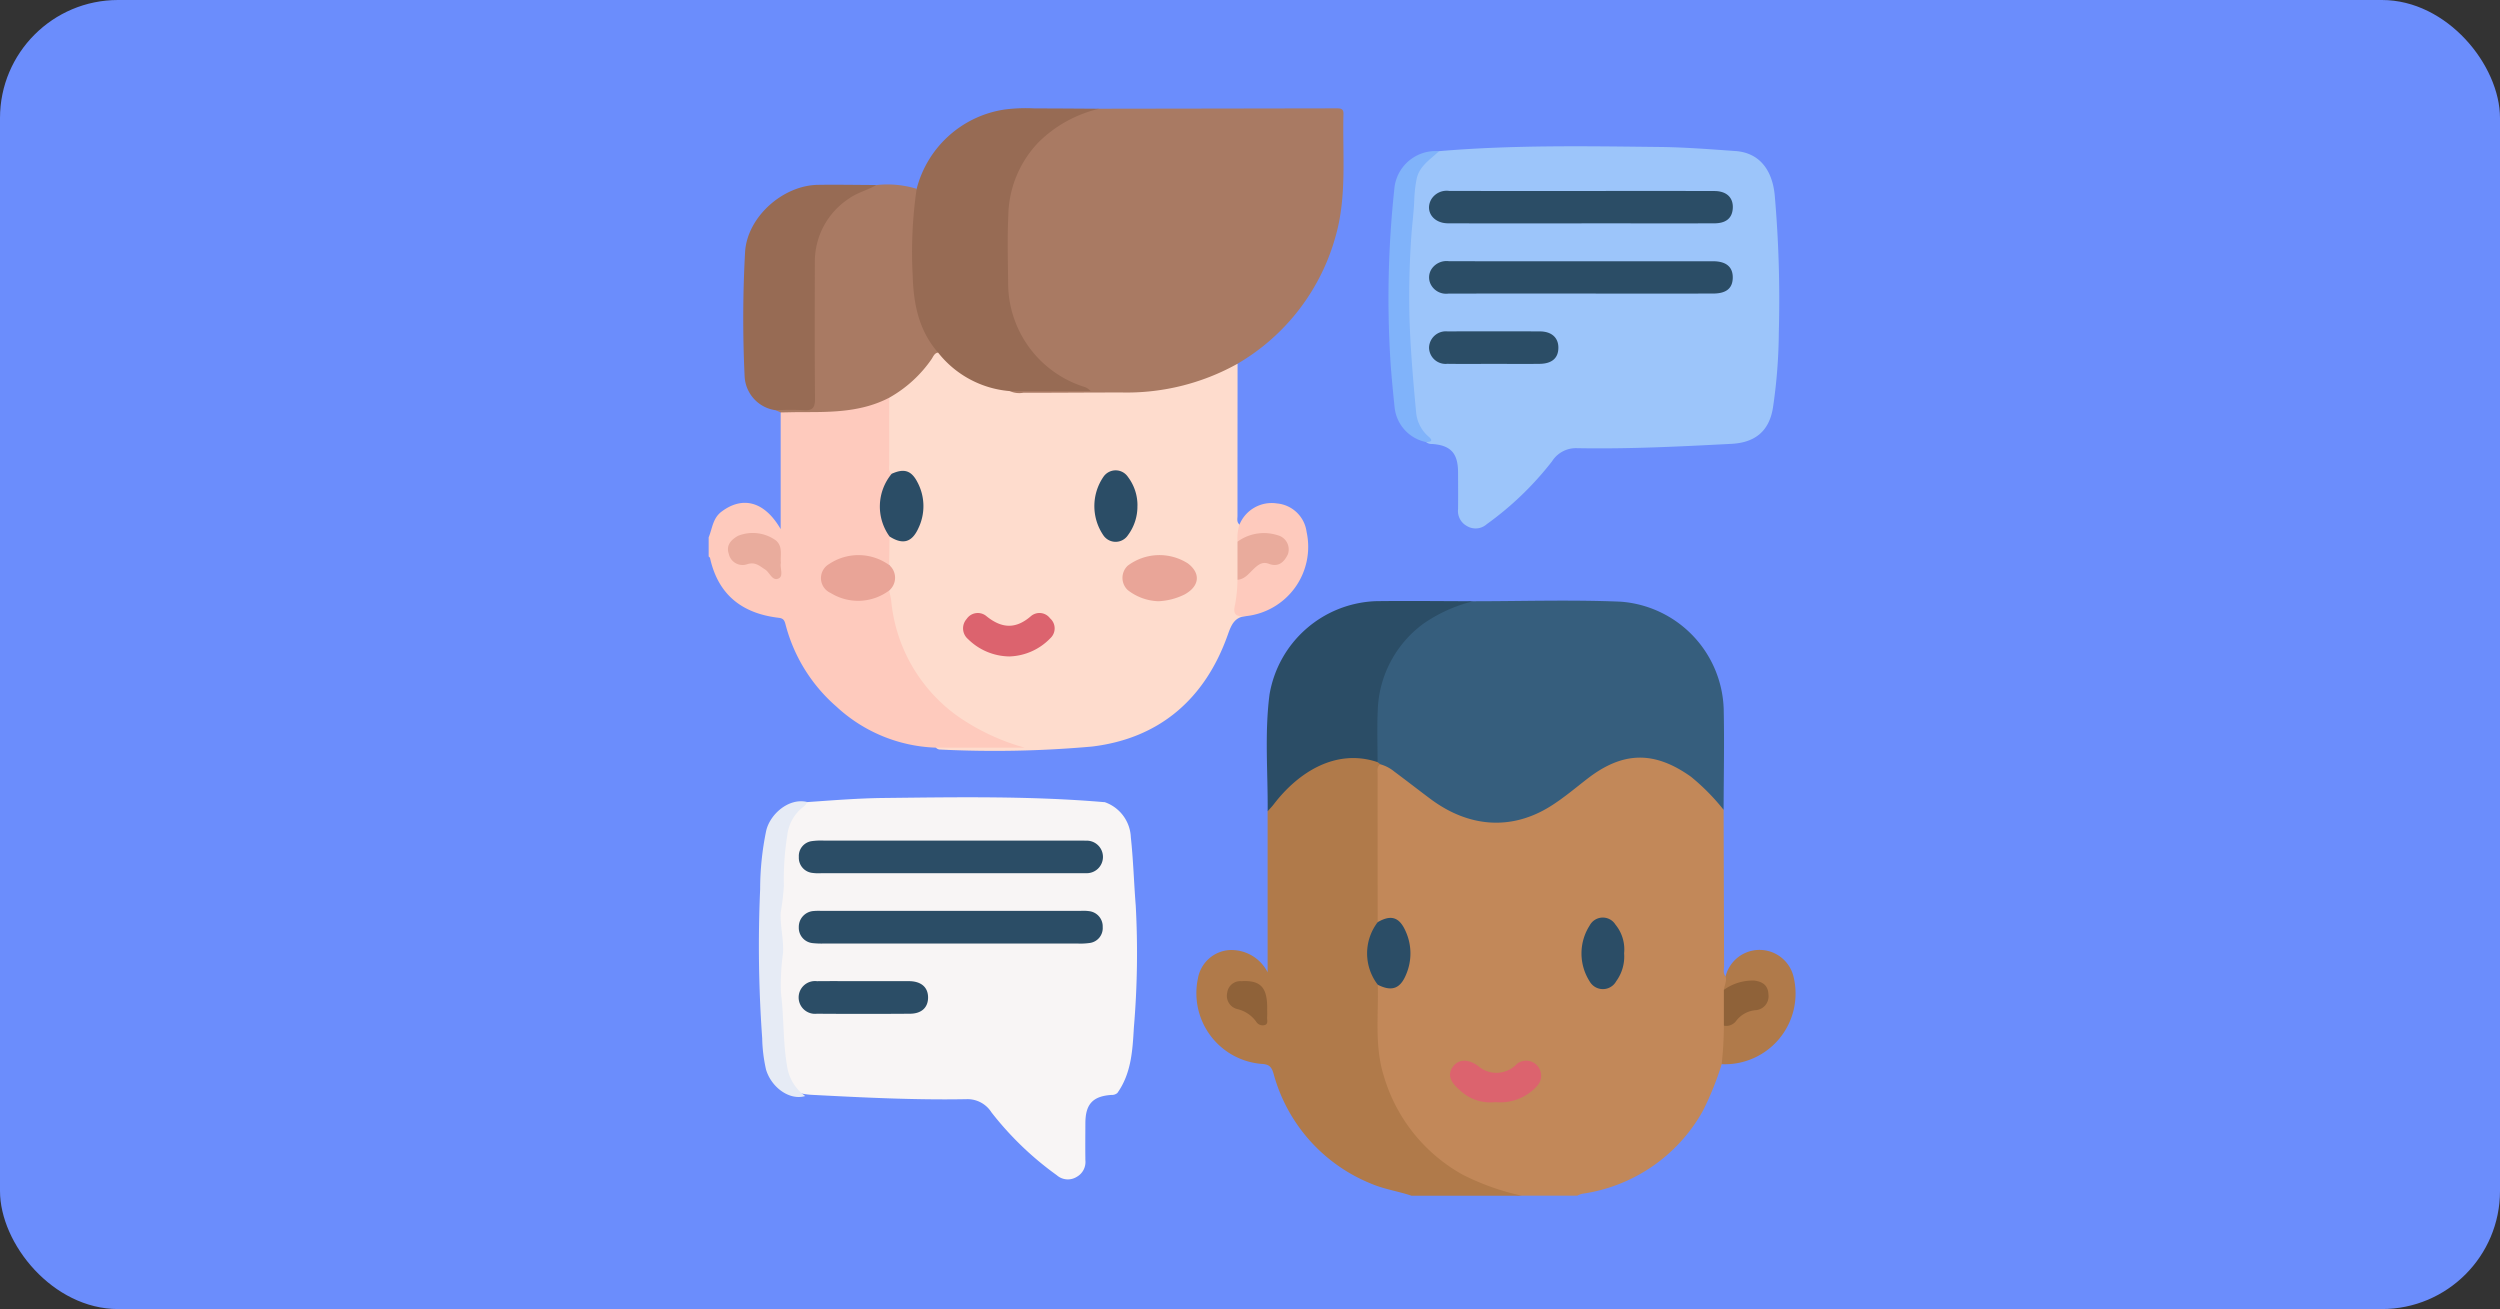 <svg xmlns="http://www.w3.org/2000/svg" xmlns:xlink="http://www.w3.org/1999/xlink" width="254" height="133" viewBox="0 0 254 133">
  <rect x="0" y="0" width="254" height="133" fill="#333333" stroke="none"/>
  <defs>
    <clipPath id="clip-path">
      <rect id="Rectángulo_42684" data-name="Rectángulo 42684" width="110.433" height="110.488" fill="none"/>
    </clipPath>
  </defs>
  <g id="Grupo_169644" data-name="Grupo 169644" transform="translate(-989 -7788)">
    <rect id="Rectángulo_42538" data-name="Rectángulo 42538" width="254" height="133" rx="12" transform="translate(989 7788)" fill="#6b8dfc"/>
    <g id="Grupo_169643" data-name="Grupo 169643" transform="translate(1061 7799)">
      <g id="Grupo_169642" data-name="Grupo 169642" clip-path="url(#clip-path)">
        <path id="Trazado_161969" data-name="Trazado 161969" d="M42.405,97.675c-7.452-.639-14.92-.509-22.386-.427-2.577.028-5.154.233-7.727.413-2.379.166-3.753,1.845-4,4.535a122.468,122.468,0,0,0-.412,13.87,54.288,54.288,0,0,0,.6,7.7c.389,2.353,1.808,3.52,4.213,3.645,5.232.272,10.463.537,15.7.439a2.875,2.875,0,0,1,2.526,1.331,32.128,32.128,0,0,0,6.64,6.392,1.7,1.7,0,0,0,2.009.182,1.73,1.73,0,0,0,.9-1.7c-.017-1.258-.006-2.516,0-3.773.006-1.931.754-2.737,2.653-2.864a.831.831,0,0,0,.6-.2c1.421-2,1.539-4.341,1.675-6.661a89.529,89.529,0,0,0,.189-12.357c-.184-2.321-.248-4.652-.5-6.97a3.947,3.947,0,0,0-2.672-3.564" transform="translate(-2.193 -27.174)" fill="#f8f5f5"/>
        <path id="Trazado_161970" data-name="Trazado 161970" d="M129.368,96.781q.021,7.9.048,15.794c0,.379-.135.791.152,1.137.494.447.115.987.163,1.481-.048,1.176.01,2.353-.034,3.53-.017,1.323.181,2.673-.527,3.9a29.831,29.831,0,0,1-1.925,4.773,16.739,16.739,0,0,1-12.272,8.4,2.314,2.314,0,0,0-.478.192h-5.61a15.03,15.03,0,0,1-9.094-3.948A16.47,16.47,0,0,1,93.93,119.9c-.048-1.327-.012-2.657,0-3.986a2.266,2.266,0,0,1,.2-1.258.651.651,0,0,1,.6-.13,1.738,1.738,0,0,0,2.192-1.314,5.622,5.622,0,0,0-.117-3.978,1.509,1.509,0,0,0-1.928-1.078c-.347.091-.72.2-.879-.3a4.782,4.782,0,0,1-.115-1.39q0-6.294,0-12.589a3.224,3.224,0,0,1,.218-1.579c.51-.522,1-.18,1.465.067a19.8,19.8,0,0,1,3.054,2.211,15.781,15.781,0,0,0,3.515,2.289c4.066,1.8,7.716.874,11.083-1.754,1.106-.863,2.182-1.761,3.348-2.544a7.248,7.248,0,0,1,6.589-.949,10.7,10.7,0,0,1,6.225,5.169" transform="translate(-26.248 -25.505)" fill="#c28859"/>
        <path id="Trazado_161971" data-name="Trazado 161971" d="M87.213,114.573c.089,3.064-.341,6.146.585,9.175a16.913,16.913,0,0,0,8.056,10.132,25.118,25.118,0,0,0,6.013,2.131H90.648c-1.376-.466-2.825-.663-4.174-1.253a16.775,16.775,0,0,1-9.842-11.123c-.188-.641-.39-.978-1.189-1.016a7.208,7.208,0,0,1-6.506-8.667,3.485,3.485,0,0,1,3.184-2.9,4.129,4.129,0,0,1,3.9,2.256V96.95a10.4,10.4,0,0,1,9.3-5.662,5.026,5.026,0,0,1,1.859.484.513.513,0,0,1,.285.4c-.367.251-.269.637-.269.983q0,7.531.006,15.062c.073.539-.3.936-.457,1.4a4.942,4.942,0,0,0,.2,3.946,1.477,1.477,0,0,1,.265,1.011" transform="translate(-19.231 -25.524)" fill="#b07a4a"/>
        <path id="Trazado_161972" data-name="Trazado 161972" d="M0,54.962c.375-.9.408-1.932,1.3-2.608,2.142-1.619,4.376-1.069,6.017,1.771V42.269c.349-.433.846-.318,1.3-.332,1.72-.052,3.44.04,5.16-.182a15.055,15.055,0,0,0,3.539-.881c.352-.136.714-.387,1.113-.1a2.489,2.489,0,0,1,.243,1.45c.011,2.029,0,4.057.014,6.084a1.386,1.386,0,0,1-.217.813,5.251,5.251,0,0,0-.034,5.311,1.7,1.7,0,0,1,.181.613,8.031,8.031,0,0,1-.1,2.546c-.355.5-.71.1-1.034-.03a5.441,5.441,0,0,0-4.395-.042c-.668.3-1.312.668-1.323,1.533s.6,1.252,1.273,1.566a5.082,5.082,0,0,0,4.28.018c.349-.147.666-.464,1.1-.285a1.723,1.723,0,0,1,.426,1.185A16.435,16.435,0,0,0,30.6,75.422a3.649,3.649,0,0,1,1.8.75c-.177.346-.421.251-.614.251q-4.148.011-8.3.005a.643.643,0,0,1-.408-.1,15.636,15.636,0,0,1-10.1-4.175,16.554,16.554,0,0,1-5.177-8.379c-.109-.409-.237-.586-.683-.64C3.423,62.7.966,60.812.14,57.06.127,57,.048,56.956,0,56.9V54.962" transform="translate(0 -11.365)" fill="#fecabd"/>
        <path id="Trazado_161973" data-name="Trazado 161973" d="M25.453,56.014q.019-1.449.038-2.9a.361.361,0,0,1,.206-.043c1.706.34,2.327-.071,2.768-1.813a4.91,4.91,0,0,0,.117-2.013c-.308-1.892-.974-2.464-2.876-2.5-.36-.258-.247-.643-.248-.985-.006-2.248,0-4.5,0-6.746.055-.419.413-.574.707-.756a11.462,11.462,0,0,0,3.24-3.116c.262-.365.483-.833,1.069-.771a16.283,16.283,0,0,1,1.78,1.534,11.164,11.164,0,0,0,5.714,2.245c3.512.189,7.023.088,10.533.043a26.283,26.283,0,0,0,7.75-1,30.27,30.27,0,0,0,3.5-1.382c.343-.159.667-.457,1.1-.249q-.006,7.723-.009,15.445c0,.308-.1.654.208.9.361.594-.014,1.232.112,1.841,0,1.206.029,2.411-.015,3.615a10.284,10.284,0,0,1-.219,2.223c-.117.749.014,1.328.79,1.619-1.182.091-1.508.906-1.861,1.9-2.314,6.535-6.96,10.538-13.8,11.356a111.338,111.338,0,0,1-15.494.3c-.126,0-.249-.12-.373-.184h9.05a22.324,22.324,0,0,1-6.823-3.2,16.3,16.3,0,0,1-6.755-11.716c-.038-.353-.137-.7-.208-1.048a3.917,3.917,0,0,0,0-2.593" transform="translate(-7.114 -9.611)" fill="#fedccd"/>
        <path id="Trazado_161974" data-name="Trazado 161974" d="M101.716,5.859c7.452-.639,14.92-.509,22.386-.427,2.577.028,5.154.233,7.727.413,2.379.166,3.753,1.845,4,4.535a122.472,122.472,0,0,1,.412,13.87,54.288,54.288,0,0,1-.6,7.7c-.389,2.353-1.808,3.52-4.213,3.645-5.232.272-10.463.537-15.7.439A2.875,2.875,0,0,0,113.2,37.37a32.127,32.127,0,0,1-6.64,6.392,1.7,1.7,0,0,1-2.009.182,1.73,1.73,0,0,1-.9-1.7c.017-1.258.006-2.516,0-3.773-.006-1.931-.754-2.737-2.653-2.864a.831.831,0,0,1-.6-.2c-1.421-2-1.539-4.341-1.675-6.661a89.529,89.529,0,0,1-.189-12.357c.184-2.321.248-4.652.5-6.97a3.947,3.947,0,0,1,2.672-3.564" transform="translate(-27.513 -1.5)" fill="#9cc5fa"/>
        <path id="Trazado_161975" data-name="Trazado 161975" d="M65.4,25.956a23.061,23.061,0,0,1-11.756,2.923c-3.341,0-6.681.028-10.023.029a2.317,2.317,0,0,1-1.364-.171.994.994,0,0,1,.88-.31c2.222,0,4.444-.082,6.292.032a10.156,10.156,0,0,1-5.269-3.785,10.318,10.318,0,0,1-2.276-5.849,46.921,46.921,0,0,1,.17-9.791c.688-4.1,3.175-6.811,6.883-8.506A11.822,11.822,0,0,1,51.351.049Q63.41.032,75.468.011c.394,0,.705.022.692.553-.109,4.111.36,8.254-.761,12.308a21.652,21.652,0,0,1-10,13.084" transform="translate(-11.664 -0.003)" fill="#a97a63"/>
        <path id="Trazado_161976" data-name="Trazado 161976" d="M94.494,86.063l-.277-.211a.659.659,0,0,1-.21-.368c-.166-3.84-.465-7.7,1.972-11.081a10.824,10.824,0,0,1,7.947-4.9c4.991,0,9.989-.164,14.971.044a11.3,11.3,0,0,1,10.488,10.913c.073,3.41,0,6.822-.009,10.234a21.845,21.845,0,0,0-3.312-3.357c-3.724-2.654-6.925-2.593-10.531.2-1.218.942-2.4,1.945-3.7,2.766-3.956,2.5-8.3,2.222-12.233-.708-1.235-.921-2.449-1.871-3.686-2.789a3.909,3.909,0,0,0-1.421-.74" transform="translate(-26.257 -19.417)" fill="#365e7d"/>
        <path id="Trazado_161977" data-name="Trazado 161977" d="M47.593.047a12.948,12.948,0,0,0-6.181,3.417,11.011,11.011,0,0,0-3.062,7.453c-.107,2.255-.042,4.521-.017,6.782a11.064,11.064,0,0,0,7.629,10.574,1.447,1.447,0,0,1,.75.462H38.5a10.341,10.341,0,0,1-7.289-3.916c-.532-.143-.787-.574-1.076-.991-1.484-2.137-1.725-4.6-1.81-7.079a45.361,45.361,0,0,1,.206-7.186,2.285,2.285,0,0,1,.509-1.381A10.891,10.891,0,0,1,38.024.12a16.8,16.8,0,0,1,3-.105c2.188,0,4.377.019,6.565.032" transform="translate(-7.906 0)" fill="#976b54"/>
        <path id="Trazado_161978" data-name="Trazado 161978" d="M23.787,11.192a44.512,44.512,0,0,0-.4,8.875c.081,2.822.626,5.535,2.571,7.761-.372.067-.478.4-.65.661A12.853,12.853,0,0,1,21,32.417c-2.767,1.444-5.769,1.472-8.778,1.463-.75,0-1.5.022-2.251.034L9.493,33.7c.681-.6,1.509-.309,2.273-.344,1.261-.058,1.352-.1,1.355-1.358q.014-6.527,0-13.052a8.147,8.147,0,0,1,4.037-7.284,7.81,7.81,0,0,1,2.531-.847,10.1,10.1,0,0,1,4.1.38" transform="translate(-2.655 -3.01)" fill="#a97a63"/>
        <path id="Trazado_161979" data-name="Trazado 161979" d="M99.68,69.515a15.478,15.478,0,0,0-5.035,2.271,11.356,11.356,0,0,0-4.655,8.8c-.081,1.756-.017,3.519-.019,5.279-4.234-1.426-8.054,1.026-10.54,4.272-.193.252-.418.479-.627.718.03-3.945-.318-7.9.185-11.833A11.386,11.386,0,0,1,89.768,69.51c3.3-.046,6.608,0,9.912.005" transform="translate(-22.01 -19.431)" fill="#2b4d66"/>
        <path id="Trazado_161980" data-name="Trazado 161980" d="M18.4,10.819c-.888.522-1.91.754-2.767,1.365a7.662,7.662,0,0,0-3.479,6.522c-.009,4.587-.026,9.174.017,13.761.009.913-.186,1.31-1.178,1.222A27.769,27.769,0,0,0,8.2,33.7a3.648,3.648,0,0,1-3.179-3.417,123.192,123.192,0,0,1,.049-12.719c.254-3.542,3.859-6.715,7.4-6.766,1.976-.029,3.953.009,5.929.017" transform="translate(-1.366 -3.018)" fill="#976b54"/>
        <path id="Trazado_161981" data-name="Trazado 161981" d="M28.145,113.2q6.578,0,13.158,0a4.449,4.449,0,0,1,.967.034,1.563,1.563,0,0,1,1.318,1.613,1.524,1.524,0,0,1-1.307,1.611,6.8,6.8,0,0,1-1.289.056q-12.836,0-25.669,0a8.421,8.421,0,0,1-1.184-.037,1.561,1.561,0,0,1-1.428-1.619,1.611,1.611,0,0,1,1.522-1.647c.321-.031.647-.013.97-.013H28.145" transform="translate(-3.553 -31.653)" fill="#2b4d66"/>
        <path id="Trazado_161982" data-name="Trazado 161982" d="M28.157,106.6q-6.578,0-13.158,0a4.648,4.648,0,0,1-.967-.039,1.545,1.545,0,0,1-1.313-1.61,1.524,1.524,0,0,1,1.308-1.609,6.794,6.794,0,0,1,1.289-.053q12.834,0,25.668,0c.287,0,.576-.009.862.007a1.654,1.654,0,1,1,.006,3.3c-.287.013-.575,0-.862,0H28.157" transform="translate(-3.557 -28.882)" fill="#2b4d66"/>
        <path id="Trazado_161983" data-name="Trazado 161983" d="M11.956,97.806c-.042.323-.318.458-.522.643a4.2,4.2,0,0,0-1.462,2.774,27.806,27.806,0,0,0-.343,5.1,25.259,25.259,0,0,1-.328,2.747c-.048,1.37.313,2.7.243,4.069a23.17,23.17,0,0,0-.213,4.067c.323,2.572.188,5.188.674,7.738a4.534,4.534,0,0,0,1.792,2.745c-1.566.475-3.433-.849-3.983-2.691a15.684,15.684,0,0,1-.389-3.182,131.153,131.153,0,0,1-.208-15.145,29.363,29.363,0,0,1,.617-5.951c.4-1.689,2.294-3.331,4.121-2.916" transform="translate(-1.986 -27.331)" fill="#e6ebf5"/>
        <path id="Trazado_161984" data-name="Trazado 161984" d="M101.013,6.051c-.887.855-2.022,1.507-2.283,2.867a13.012,13.012,0,0,0-.228,2.011c-.04,1.253-.215,2.49-.3,3.736a86.674,86.674,0,0,0-.171,8.906c.115,3.026.377,6.048.661,9.064a3.655,3.655,0,0,0,1.271,2.424c.543.473.152.523-.266.545a4.017,4.017,0,0,1-3.19-3.474c-.161-1.529-.31-3.061-.42-4.595a103.812,103.812,0,0,1,.416-17.917,4.216,4.216,0,0,1,4.505-3.567" transform="translate(-26.809 -1.691)" fill="#80b3fa"/>
        <path id="Trazado_161985" data-name="Trazado 161985" d="M142.873,130.313a36.473,36.473,0,0,0,.223-3.906,6.488,6.488,0,0,0,1.54-1.154,2.409,2.409,0,0,1,1.431-.665c.9-.2,1.346-.766,1.24-1.481-.1-.689-.725-1.077-1.653-1.011a4.162,4.162,0,0,0-1.447.39c-.348.16-.679.431-1.109.275.046-.455.32-.882.171-1.362a3.555,3.555,0,0,1,6.926.115,7.185,7.185,0,0,1-7.323,8.8" transform="translate(-39.951 -33.193)" fill="#b07a4a"/>
        <path id="Trazado_161986" data-name="Trazado 161986" d="M75.332,67.168c-.855.082-1.416-.02-1.12-1.158a15.485,15.485,0,0,0,.247-2.527c.441-.472.993-.816,1.448-1.273a1.974,1.974,0,0,1,1.851-.614,1.179,1.179,0,0,0,1.522-.979c.173-.831-.378-1.265-1.086-1.474a3.856,3.856,0,0,0-2.521.181c-.388.148-.745.46-1.212.29a4.6,4.6,0,0,1,.2-1.742,3.537,3.537,0,0,1,3.8-2.148,3.338,3.338,0,0,1,3.019,2.9,7.084,7.084,0,0,1-6.151,8.55" transform="translate(-20.729 -15.576)" fill="#fecabd"/>
        <path id="Trazado_161987" data-name="Trazado 161987" d="M19.286,123.108c1.541,0,3.082-.009,4.623,0,1.235.01,1.933.622,1.933,1.662,0,1.01-.655,1.64-1.834,1.648q-4.73.034-9.46,0a1.665,1.665,0,1,1,.008-3.307c1.576-.018,3.153,0,4.73-.005" transform="translate(-3.55 -34.423)" fill="#2b4d66"/>
        <path id="Trazado_161988" data-name="Trazado 161988" d="M109.166,138.511a4.47,4.47,0,0,1-3.625-1.23c-1.011-.863-1.241-1.6-.684-2.374s1.553-.8,2.552-.073a2.832,2.832,0,0,0,3.722.006c.114-.086.207-.2.323-.285a1.524,1.524,0,0,1,1.972,2.292,5.036,5.036,0,0,1-4.261,1.663" transform="translate(-29.238 -37.535)" fill="#dc636e"/>
        <path id="Trazado_161989" data-name="Trazado 161989" d="M127.432,117.77a4.255,4.255,0,0,1-.807,2.845,1.543,1.543,0,0,1-2.693.013,5.269,5.269,0,0,1,.006-5.69,1.509,1.509,0,0,1,2.613-.082,3.964,3.964,0,0,1,.881,2.915" transform="translate(-34.422 -31.917)" fill="#2b4d66"/>
        <path id="Trazado_161990" data-name="Trazado 161990" d="M93.951,120.98a5.216,5.216,0,0,1-.009-6.358c1.335-.772,2.18-.532,2.815.872a5.436,5.436,0,0,1,.064,4.461c-.6,1.452-1.475,1.73-2.87,1.026" transform="translate(-25.968 -31.93)" fill="#2b4d66"/>
        <path id="Trazado_161991" data-name="Trazado 161991" d="M143.185,123.959a5.013,5.013,0,0,1,3.111-.942c.839.122,1.387.486,1.418,1.437a1.411,1.411,0,0,1-1.311,1.571,2.767,2.767,0,0,0-1.98,1.1,1.26,1.26,0,0,1-1.239.475q0-1.823,0-3.646" transform="translate(-40.038 -34.39)" fill="#8f6239"/>
        <path id="Trazado_161992" data-name="Trazado 161992" d="M77.187,125.825c0,.321.016.644-.005.964-.018.268.129.627-.2.767a.777.777,0,0,1-.929-.358,3.282,3.282,0,0,0-1.914-1.256,1.389,1.389,0,0,1-1.012-1.659,1.339,1.339,0,0,1,1.431-1.173c1.929-.113,2.632.6,2.632,2.715" transform="translate(-20.442 -34.422)" fill="#8f6239"/>
        <path id="Trazado_161993" data-name="Trazado 161993" d="M22.769,64.026a1.7,1.7,0,0,1,0,2.593,5.28,5.28,0,0,1-5.936.256,1.651,1.651,0,0,1-.169-2.943,5.344,5.344,0,0,1,6.1.094" transform="translate(-4.43 -17.623)" fill="#e9a497"/>
        <path id="Trazado_161994" data-name="Trazado 161994" d="M25.346,51.439c1.26-.576,2.009-.351,2.634.881a5.168,5.168,0,0,1,.07,4.669c-.658,1.436-1.589,1.67-2.919.815a5.2,5.2,0,0,1,.215-6.366" transform="translate(-6.753 -14.299)" fill="#2b4d66"/>
        <path id="Trazado_161995" data-name="Trazado 161995" d="M8.1,62.933c-.116.51.289,1.316-.206,1.572-.663.341-.917-.6-1.4-.9-.559-.359-1.009-.81-1.836-.529a1.43,1.43,0,0,1-1.849-1.055c-.31-.883.254-1.453.933-1.833a4.015,4.015,0,0,1,3.868.479c.7.618.417,1.465.489,2.269" transform="translate(-0.762 -16.745)" fill="#e9ac9d"/>
        <path id="Trazado_161996" data-name="Trazado 161996" d="M40.577,75.6a6.079,6.079,0,0,1-4.2-1.769,1.43,1.43,0,0,1-.137-2.036,1.363,1.363,0,0,1,2.016-.285c1.552,1.253,2.973,1.338,4.522-.009a1.339,1.339,0,0,1,1.936.223,1.356,1.356,0,0,1,.034,2.022A6.016,6.016,0,0,1,40.577,75.6" transform="translate(-10.031 -19.905)" fill="#dc636e"/>
        <path id="Trazado_161997" data-name="Trazado 161997" d="M62,67.708a5.332,5.332,0,0,1-3.1-1.132,1.7,1.7,0,0,1,0-2.484,5.365,5.365,0,0,1,6.114-.222c1.332,1.016,1.171,2.331-.357,3.157a6.623,6.623,0,0,1-2.65.681" transform="translate(-16.318 -17.622)" fill="#e9a598"/>
        <path id="Trazado_161998" data-name="Trazado 161998" d="M58.772,54.661a4.875,4.875,0,0,1-.966,3,1.5,1.5,0,0,1-2.49.013,5.261,5.261,0,0,1,0-5.942,1.5,1.5,0,0,1,2.489,0,4.766,4.766,0,0,1,.972,2.925" transform="translate(-15.21 -14.282)" fill="#2b4d66"/>
        <path id="Trazado_161999" data-name="Trazado 161999" d="M74.588,60.777a4.545,4.545,0,0,1,4.063-.66,1.488,1.488,0,0,1,1.058,1.929c-.366.773-.932,1.365-1.957.972-.681-.261-1.15.168-1.595.6s-.858.974-1.57,1.029q0-1.935,0-3.87" transform="translate(-20.856 -16.741)" fill="#e9ab9c"/>
        <path id="Trazado_162000" data-name="Trazado 162000" d="M117.1,14.954c-4.525,0-9.05.01-13.575-.006-1.506-.005-2.356-1.236-1.708-2.419a1.834,1.834,0,0,1,1.83-.873c4.919.013,9.84.006,14.76.006,4.059,0,8.116-.007,12.175.006,1.28,0,1.967.7,1.874,1.811-.081.964-.7,1.47-1.887,1.472-4.489.01-8.978,0-13.467,0" transform="translate(-28.409 -3.259)" fill="#2b4d66"/>
        <path id="Trazado_162001" data-name="Trazado 162001" d="M117.014,24.857c-4.489,0-8.978-.007-13.467.007a1.753,1.753,0,0,1-1.725-.859,1.561,1.561,0,0,1,.1-1.73,1.838,1.838,0,0,1,1.7-.707q8.673.018,17.345.006,4.74,0,9.48,0c1.349,0,2.032.582,2.013,1.682-.019,1.067-.653,1.593-1.98,1.6q-6.733.011-13.467,0" transform="translate(-28.412 -6.031)" fill="#2b4d66"/>
        <path id="Trazado_162002" data-name="Trazado 162002" d="M108.095,34.767c-1.544,0-3.089.017-4.633-.006a1.682,1.682,0,0,1-1.861-1.65,1.709,1.709,0,0,1,1.886-1.643q4.687-.021,9.375,0c1.175.005,1.862.619,1.878,1.613.018,1.075-.628,1.667-1.9,1.683-1.58.02-3.161.005-4.741,0" transform="translate(-28.41 -8.797)" fill="#2b4d66"/>
      </g>
    </g>
  </g>
</svg>
